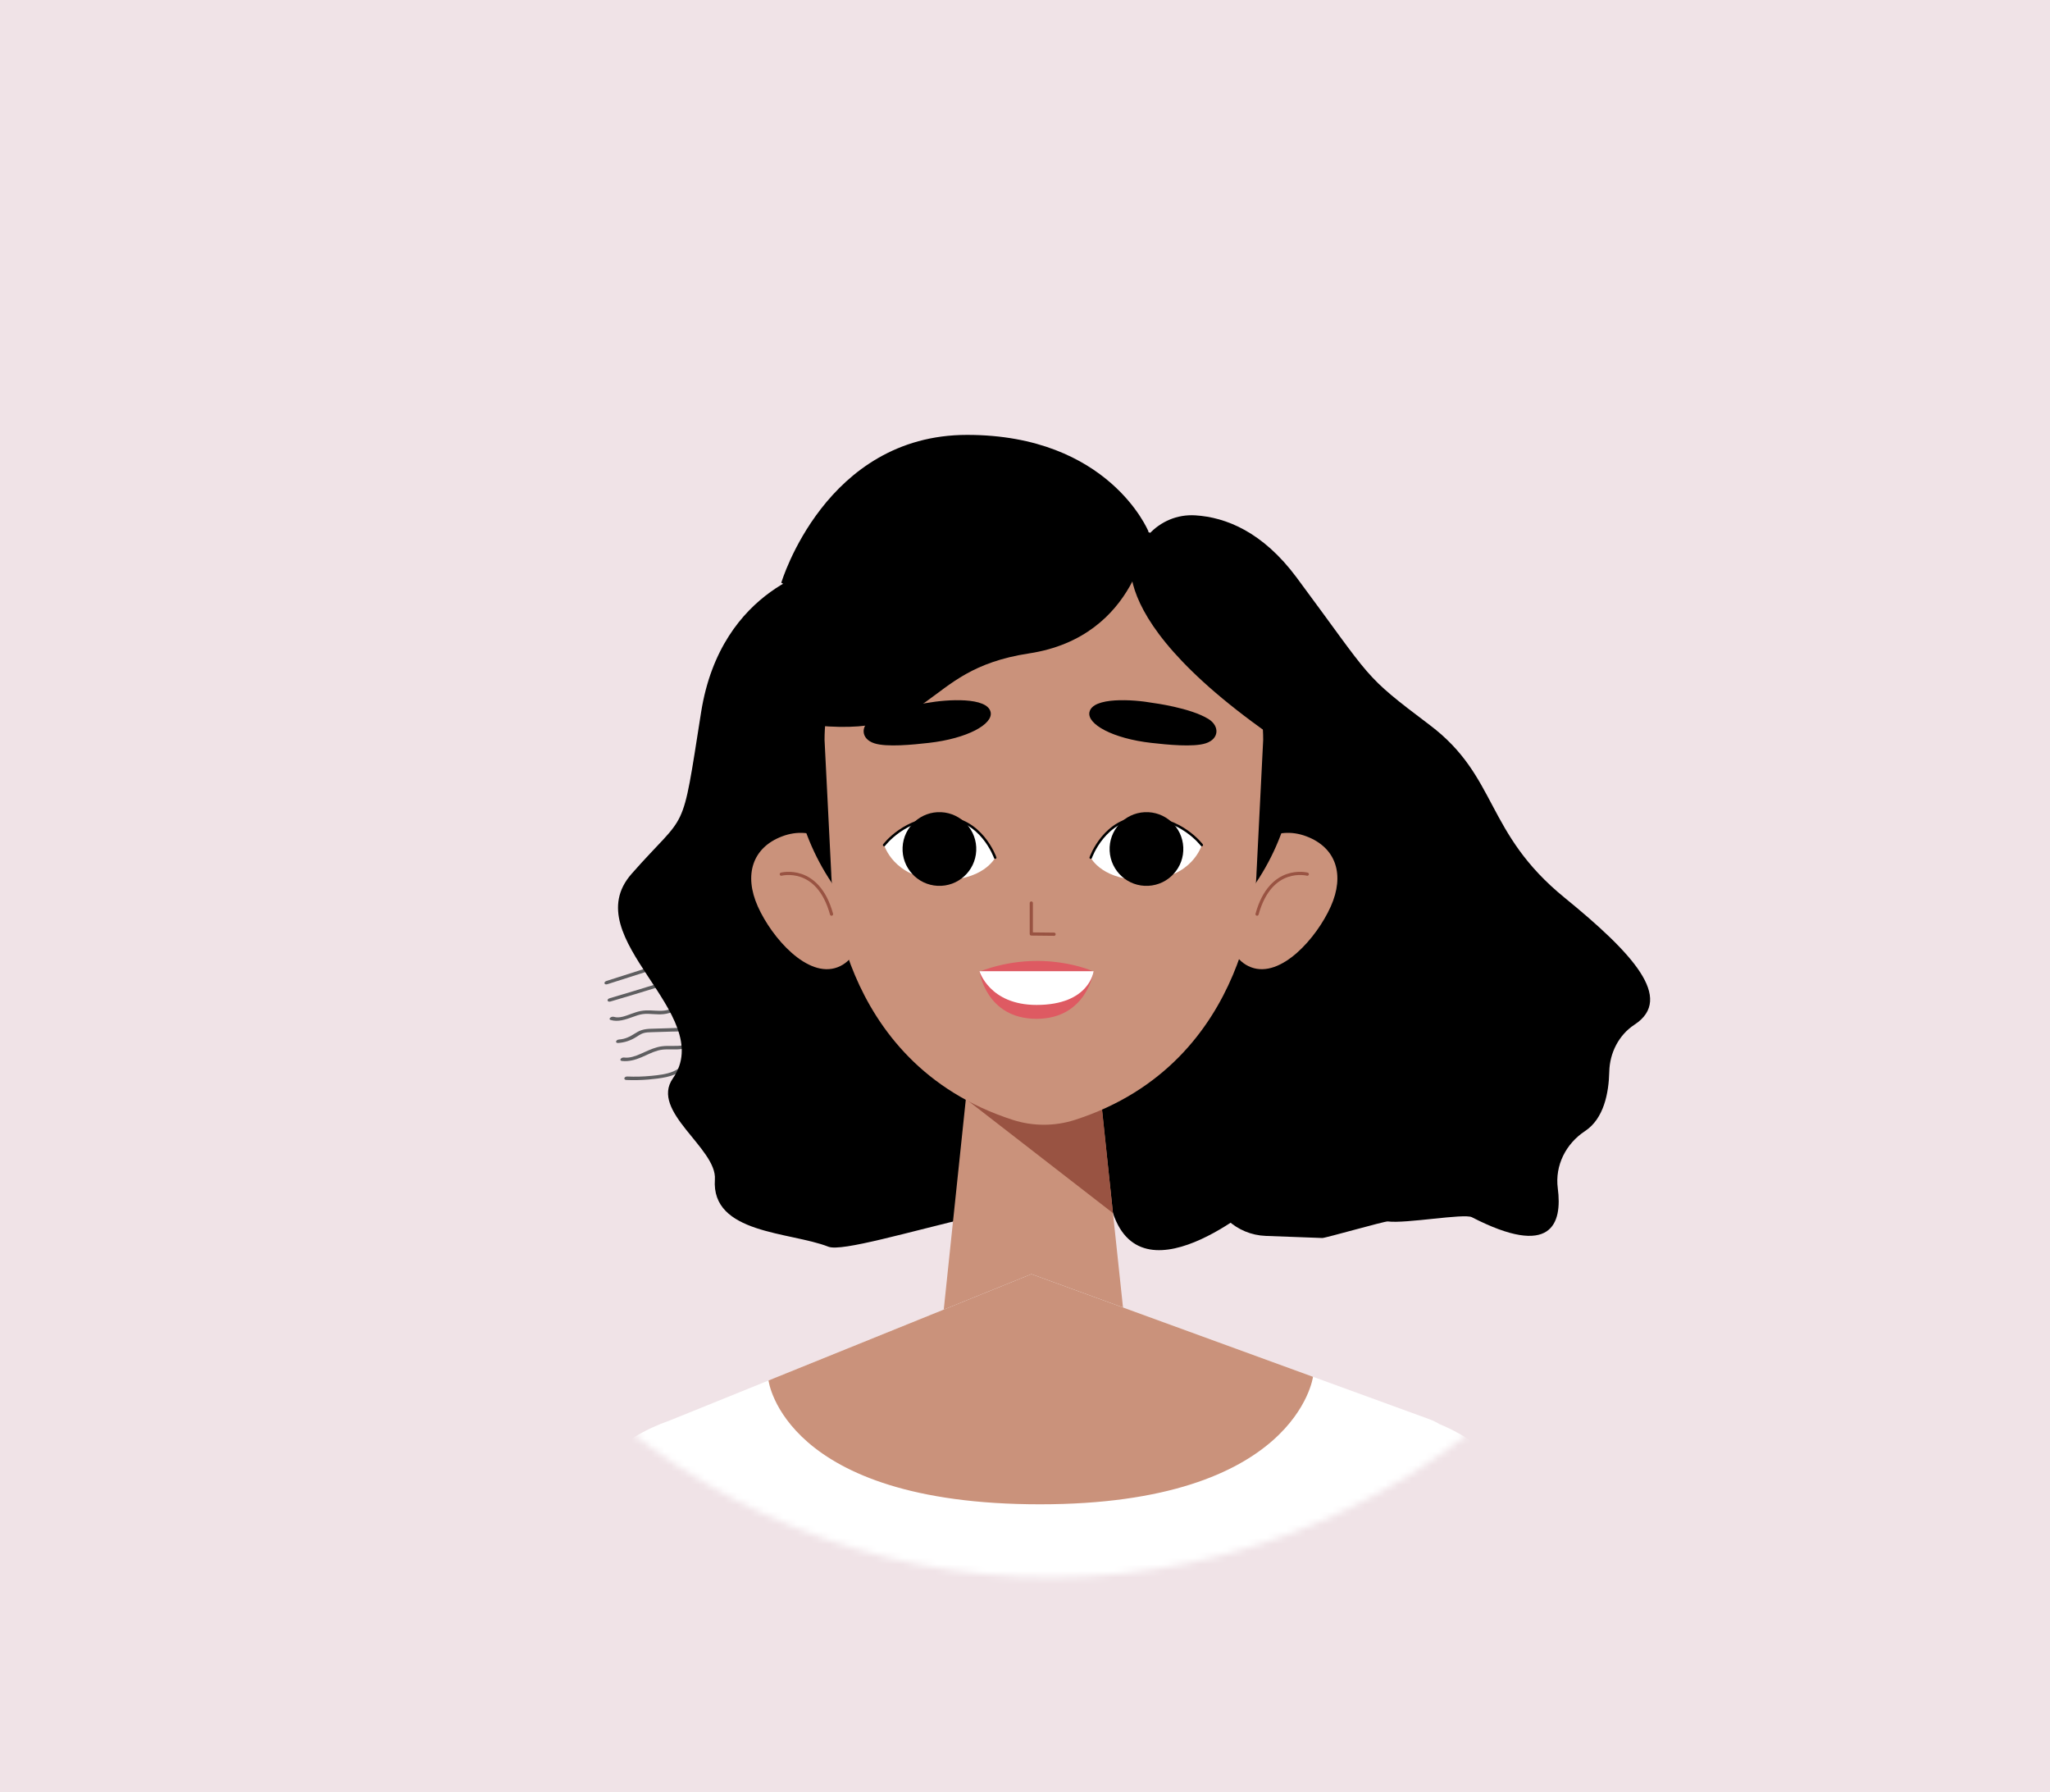 <svg width="310" height="271" viewBox="0 0 310 271" fill="none" xmlns="http://www.w3.org/2000/svg">
<rect width="310" height="271" fill="#F0E3E7"/>
<path d="M106.517 144.273C105.57 144.626 104.627 144.978 103.68 145.331C103.209 145.509 102.733 145.684 102.262 145.862C101.797 146.037 101.332 146.205 100.847 146.289C100.406 146.366 99.977 146.362 99.536 146.425C99.054 146.498 98.576 146.659 98.104 146.809C97.129 147.12 96.158 147.431 95.183 147.742C94.072 148.095 92.964 148.451 91.853 148.804C91.347 148.965 91.224 148.469 91.731 148.308C93.677 147.686 95.623 147.068 97.569 146.446C98.03 146.299 98.495 146.138 98.963 146.023C99.442 145.904 99.889 145.855 100.357 145.817C101.322 145.74 102.234 145.331 103.156 144.985C104.236 144.584 105.312 144.178 106.392 143.776C106.601 143.7 106.814 143.787 106.849 143.909C106.891 144.056 106.727 144.196 106.517 144.273Z" fill="#5E5E60"/>
<path d="M107.625 150.964C107.206 151.6 106.395 152.228 105.333 152.354C104.753 152.424 104.229 152.298 103.652 152.361C103.072 152.424 102.52 152.686 101.996 152.892C101.468 153.098 100.934 153.27 100.357 153.333C99.812 153.388 99.292 153.357 98.771 153.326C98.264 153.294 97.73 153.252 97.199 153.326C96.685 153.395 96.196 153.57 95.721 153.745C94.578 154.161 93.439 154.552 92.339 154.213C91.909 154.08 92.419 153.612 92.849 153.745C93.673 153.996 94.638 153.584 95.469 153.284C95.927 153.116 96.402 152.952 96.891 152.857C97.38 152.763 97.873 152.749 98.345 152.767C99.316 152.801 100.273 152.955 101.276 152.606C101.79 152.428 102.269 152.197 102.789 152.036C103.31 151.876 103.809 151.802 104.333 151.823C104.851 151.844 105.354 151.907 105.874 151.69C106.353 151.495 106.674 151.163 106.888 150.841C107.104 150.513 107.845 150.628 107.625 150.964Z" fill="#5E5E60"/>
<path d="M106.563 147.012C101.835 148.556 97.091 150.017 92.332 151.418C91.825 151.568 91.682 151.079 92.192 150.929C96.951 149.524 101.696 148.064 106.423 146.523C106.926 146.359 107.069 146.848 106.563 147.012Z" fill="#5E5E60"/>
<path d="M106.349 155.107C105.686 154.95 104.959 155.467 104.337 155.687C103.46 155.998 102.485 155.946 101.598 155.97C100.591 156.002 99.585 156.03 98.579 156.061C98.135 156.075 97.656 156.075 97.22 156.229C96.839 156.365 96.524 156.592 96.213 156.788C95.417 157.295 94.508 157.623 93.488 157.693C92.971 157.728 93.104 157.2 93.621 157.165C94.557 157.102 95.267 156.729 95.972 156.281C96.29 156.079 96.636 155.873 97.031 155.747C97.489 155.6 97.967 155.558 98.436 155.541C99.438 155.502 100.434 155.481 101.437 155.45C101.926 155.436 102.419 155.422 102.908 155.404C103.369 155.39 103.778 155.348 104.211 155.177C105.008 154.863 105.815 154.388 106.685 154.59C107.132 154.695 106.8 155.212 106.349 155.107Z" fill="#5E5E60"/>
<path d="M108.261 157.647C107.429 157.396 106.388 157.382 105.431 157.731C104.889 157.927 104.424 158.224 103.876 158.409C103.383 158.577 102.87 158.647 102.359 158.664C101.388 158.699 100.445 158.559 99.456 158.842C98.579 159.094 97.796 159.52 96.982 159.863C96.042 160.257 95.046 160.53 94.051 160.411C93.565 160.352 93.9 159.835 94.386 159.894C95.228 159.995 96.074 159.684 96.846 159.349C97.684 158.986 98.488 158.573 99.403 158.329C100.431 158.053 101.392 158.161 102.398 158.137C102.943 158.123 103.432 158.042 103.935 157.826C104.428 157.612 104.879 157.357 105.413 157.193C106.598 156.833 107.779 156.875 108.778 157.176C109.204 157.312 108.69 157.777 108.261 157.647Z" fill="#5E5E60"/>
<path d="M107.328 161.229C106.563 161.452 105.885 161.372 105.158 161.323C104.84 161.302 104.491 161.288 104.159 161.365C103.781 161.452 103.467 161.666 103.174 161.851C102.45 162.308 101.71 162.64 100.787 162.84C99.879 163.035 98.939 163.144 98.027 163.22C96.912 163.315 95.808 163.332 94.729 163.29C94.229 163.269 94.358 162.742 94.861 162.763C96.053 162.812 97.269 162.784 98.499 162.661C99.575 162.557 100.815 162.42 101.811 161.994C102.716 161.603 103.306 160.935 104.4 160.81C104.879 160.754 105.326 160.796 105.777 160.83C106.168 160.858 106.622 160.904 107.034 160.785C107.248 160.722 107.471 160.736 107.558 160.865C107.632 160.97 107.541 161.166 107.328 161.229Z" fill="#5E5E60"/>
<mask id="mask0_418:36" style="mask-type:alpha" maskUnits="userSpaceOnUse" x="55" y="32" width="207" height="207">
<path d="M174.836 237.218C230.957 228.39 269.295 175.737 260.466 119.616C251.637 63.495 198.984 25.157 142.863 33.986C86.742 42.815 48.405 95.468 57.233 151.589C66.062 207.71 118.715 246.047 174.836 237.218Z" fill="#F1B299"/>
</mask>
<g mask="url(#mask0_418:36)">
<path d="M171.443 87.99C170.749 82.467 175.21 77.562 180.771 77.918C185.388 78.212 190.949 80.417 196.073 87.315C207.763 103.048 205.907 101.848 216.223 109.634C226.539 117.419 224.539 125.904 236.573 135.707C246.852 144.086 253.243 150.953 247.17 154.92C244.79 156.482 243.415 159.194 243.353 162.043C243.278 165.28 242.528 169.141 239.691 171.009C236.786 172.921 235.118 176.214 235.567 179.657C236.273 185.036 234.624 190.235 222.577 184.037C221.403 183.43 212.574 185.036 209.856 184.674C209.419 184.618 200.397 187.198 199.959 187.179L191.399 186.861C187.007 186.698 183.377 183.374 182.833 179.013L171.443 87.99Z" fill="black"/>
<path d="M124.688 85.722C124.688 85.722 109.048 88.515 106.018 107.703C102.988 126.891 104.087 122.355 95.502 132.127C86.918 141.899 108.567 153.283 101.744 163.055C98.264 168.047 108.436 173.614 108.105 178.319C107.518 186.598 119.483 186.217 125.275 188.498C129.23 190.053 165.95 176.376 168.3 183.412C172.967 197.37 191.418 180.869 191.418 180.869C191.418 180.869 200.203 182.656 209.862 173.24C219.522 163.817 146.269 80.142 146.269 80.142L124.688 85.722Z" fill="black"/>
<path d="M173.654 80.323C173.654 80.323 167.7 65.753 146.244 65.753C124.788 65.753 118.146 88.109 118.146 88.109L149.362 106.178L173.654 80.323Z" fill="black"/>
<path d="M129.211 132.096C131.342 136.857 131.161 144.548 126.643 146.248C122.126 147.947 116.727 141.811 114.597 137.05C112.466 132.289 113.766 128.147 118.289 126.447C122.807 124.742 127.081 127.335 129.211 132.096Z" fill="#CA927B"/>
<path d="M118.146 132.17C118.146 132.17 123.675 130.702 125.744 138.212" stroke="#995342" stroke-width="0.482" stroke-miterlimit="10" stroke-linecap="round" stroke-linejoin="round"/>
<path d="M186.626 132.096C184.495 136.857 184.676 144.548 189.194 146.248C193.711 147.947 199.109 141.811 201.24 137.05C203.371 132.289 202.071 128.147 197.547 126.447C193.03 124.742 188.756 127.335 186.626 132.096Z" fill="#CA927B"/>
<path d="M197.691 132.17C197.691 132.17 192.161 130.702 190.093 138.212" stroke="#995342" stroke-width="0.482" stroke-miterlimit="10" stroke-linecap="round" stroke-linejoin="round"/>
<path d="M157.853 150.303C178.895 150.303 195.954 133.93 195.954 113.732C195.954 93.535 178.895 77.162 157.853 77.162C136.81 77.162 119.751 93.535 119.751 113.732C119.751 133.93 136.81 150.303 157.853 150.303Z" fill="black"/>
<path d="M146.887 158.256L142.095 203.899H170.48L165.576 157.788L146.887 158.256Z" fill="#CA927B"/>
<path d="M146.244 166.317L168.3 183.412L165.894 160.456L146.244 166.317Z" fill="#995342"/>
<path d="M157.853 81.442C140.239 81.442 124.688 95.063 124.688 111.87L125.7 132.039C125.7 132.039 126.062 160.631 153.204 169.335C156.209 170.297 159.496 170.297 162.501 169.335C189.643 160.637 190.006 132.039 190.006 132.039L191.018 111.87C191.024 95.069 175.466 81.442 157.853 81.442Z" fill="#CA927B"/>
<path d="M155.953 136.532V141.212L159.396 141.249" stroke="#995342" stroke-width="0.482" stroke-miterlimit="10" stroke-linecap="round" stroke-linejoin="round"/>
<path d="M150.492 129.671C150.492 129.671 148.205 123.867 142.62 123.598C137.034 123.329 133.697 127.765 133.697 127.765C133.697 127.765 135.116 132.695 141.889 133.02C148.662 133.351 150.492 129.671 150.492 129.671Z" fill="white"/>
<path d="M136.49 128.097C136.34 131.171 138.715 133.782 141.789 133.932C144.863 134.082 147.475 131.708 147.625 128.634C147.775 125.56 145.4 122.948 142.326 122.798C139.252 122.648 136.64 125.023 136.49 128.097Z" fill="black"/>
<path d="M150.492 129.671C150.492 129.671 148.393 123.654 142.62 123.598C136.846 123.542 133.697 127.765 133.697 127.765" stroke="black" stroke-width="0.376" stroke-miterlimit="10" stroke-linecap="round" stroke-linejoin="round"/>
<path d="M164.938 129.671C164.938 129.671 167.225 123.867 172.811 123.598C178.397 123.329 181.733 127.765 181.733 127.765C181.733 127.765 180.315 132.695 173.542 133.02C166.762 133.351 164.938 129.671 164.938 129.671Z" fill="white"/>
<path d="M178.934 128.097C179.084 131.171 176.71 133.782 173.635 133.932C170.561 134.082 167.95 131.708 167.8 128.634C167.65 125.56 170.024 122.948 173.098 122.798C176.178 122.648 178.79 125.023 178.934 128.097Z" fill="black"/>
<path d="M164.938 129.671C164.938 129.671 167.037 123.654 172.811 123.598C178.584 123.542 181.733 127.765 181.733 127.765" stroke="black" stroke-width="0.376" stroke-miterlimit="10" stroke-linecap="round" stroke-linejoin="round"/>
<path d="M140.17 106.284C140.17 106.284 134.535 107.009 131.798 108.715C130.117 109.765 130.161 111.702 132.192 112.376C134.06 113.001 138.071 112.589 140.458 112.32C146.3 111.658 150.18 109.484 149.805 107.678C149.318 105.353 143.245 105.728 140.17 106.284Z" fill="black"/>
<path d="M174.379 106.284C174.379 106.284 180.015 107.009 182.752 108.715C184.432 109.765 184.389 111.702 182.358 112.376C180.49 113.001 176.478 112.589 174.092 112.32C168.25 111.658 164.37 109.484 164.744 107.678C165.226 105.353 171.305 105.728 174.379 106.284Z" fill="black"/>
<path d="M148.118 146.891C148.118 146.891 149.099 154.039 156.747 154.039C164.326 154.039 165.376 146.891 165.376 146.891H148.118Z" fill="#DE5A62"/>
<path d="M165.376 146.891C165.376 146.891 157.678 143.286 148.118 146.891C148.118 146.891 157.578 149.728 165.376 146.891Z" fill="#DE5A62"/>
<path d="M148.118 146.841H165.376C165.376 146.841 164.788 151.94 156.747 151.94C149.618 151.94 148.118 146.841 148.118 146.841Z" fill="white"/>
<path d="M173.654 80.323C173.654 80.323 172.224 96.269 155.603 98.793C138.658 101.373 142.326 112.076 121.745 109.508C121.745 109.508 114.303 97.862 125.337 85.834C132.635 77.874 146.9 71.239 157.116 72.351C160.558 72.726 168.712 79.249 173.654 80.323Z" fill="black"/>
<path d="M171.68 82.298C171.68 82.298 164.332 92.926 195.954 113.732C195.954 113.732 201.109 106.403 197.685 99.705C194.273 93.013 171.68 82.298 171.68 82.298Z" fill="black"/>
<path d="M233.337 234.165C231.525 225.342 225.445 218.494 217.691 215.326C217.21 215.033 216.698 214.77 216.148 214.577L155.972 192.639L101.132 214.827C100.264 215.127 99.42 215.47 98.589 215.858L98.508 215.889C98.47 215.908 98.433 215.933 98.395 215.945C91.291 219.332 85.793 225.861 84.087 234.165L83 239.444H234.424L233.337 234.165Z" fill="white"/>
<path d="M116.215 208.717L155.972 192.634L198.553 208.161C198.553 208.161 196.041 227.442 157.259 227.442C118.464 227.442 116.215 208.717 116.215 208.717Z" fill="#CA927B"/>
</g>
</svg>
